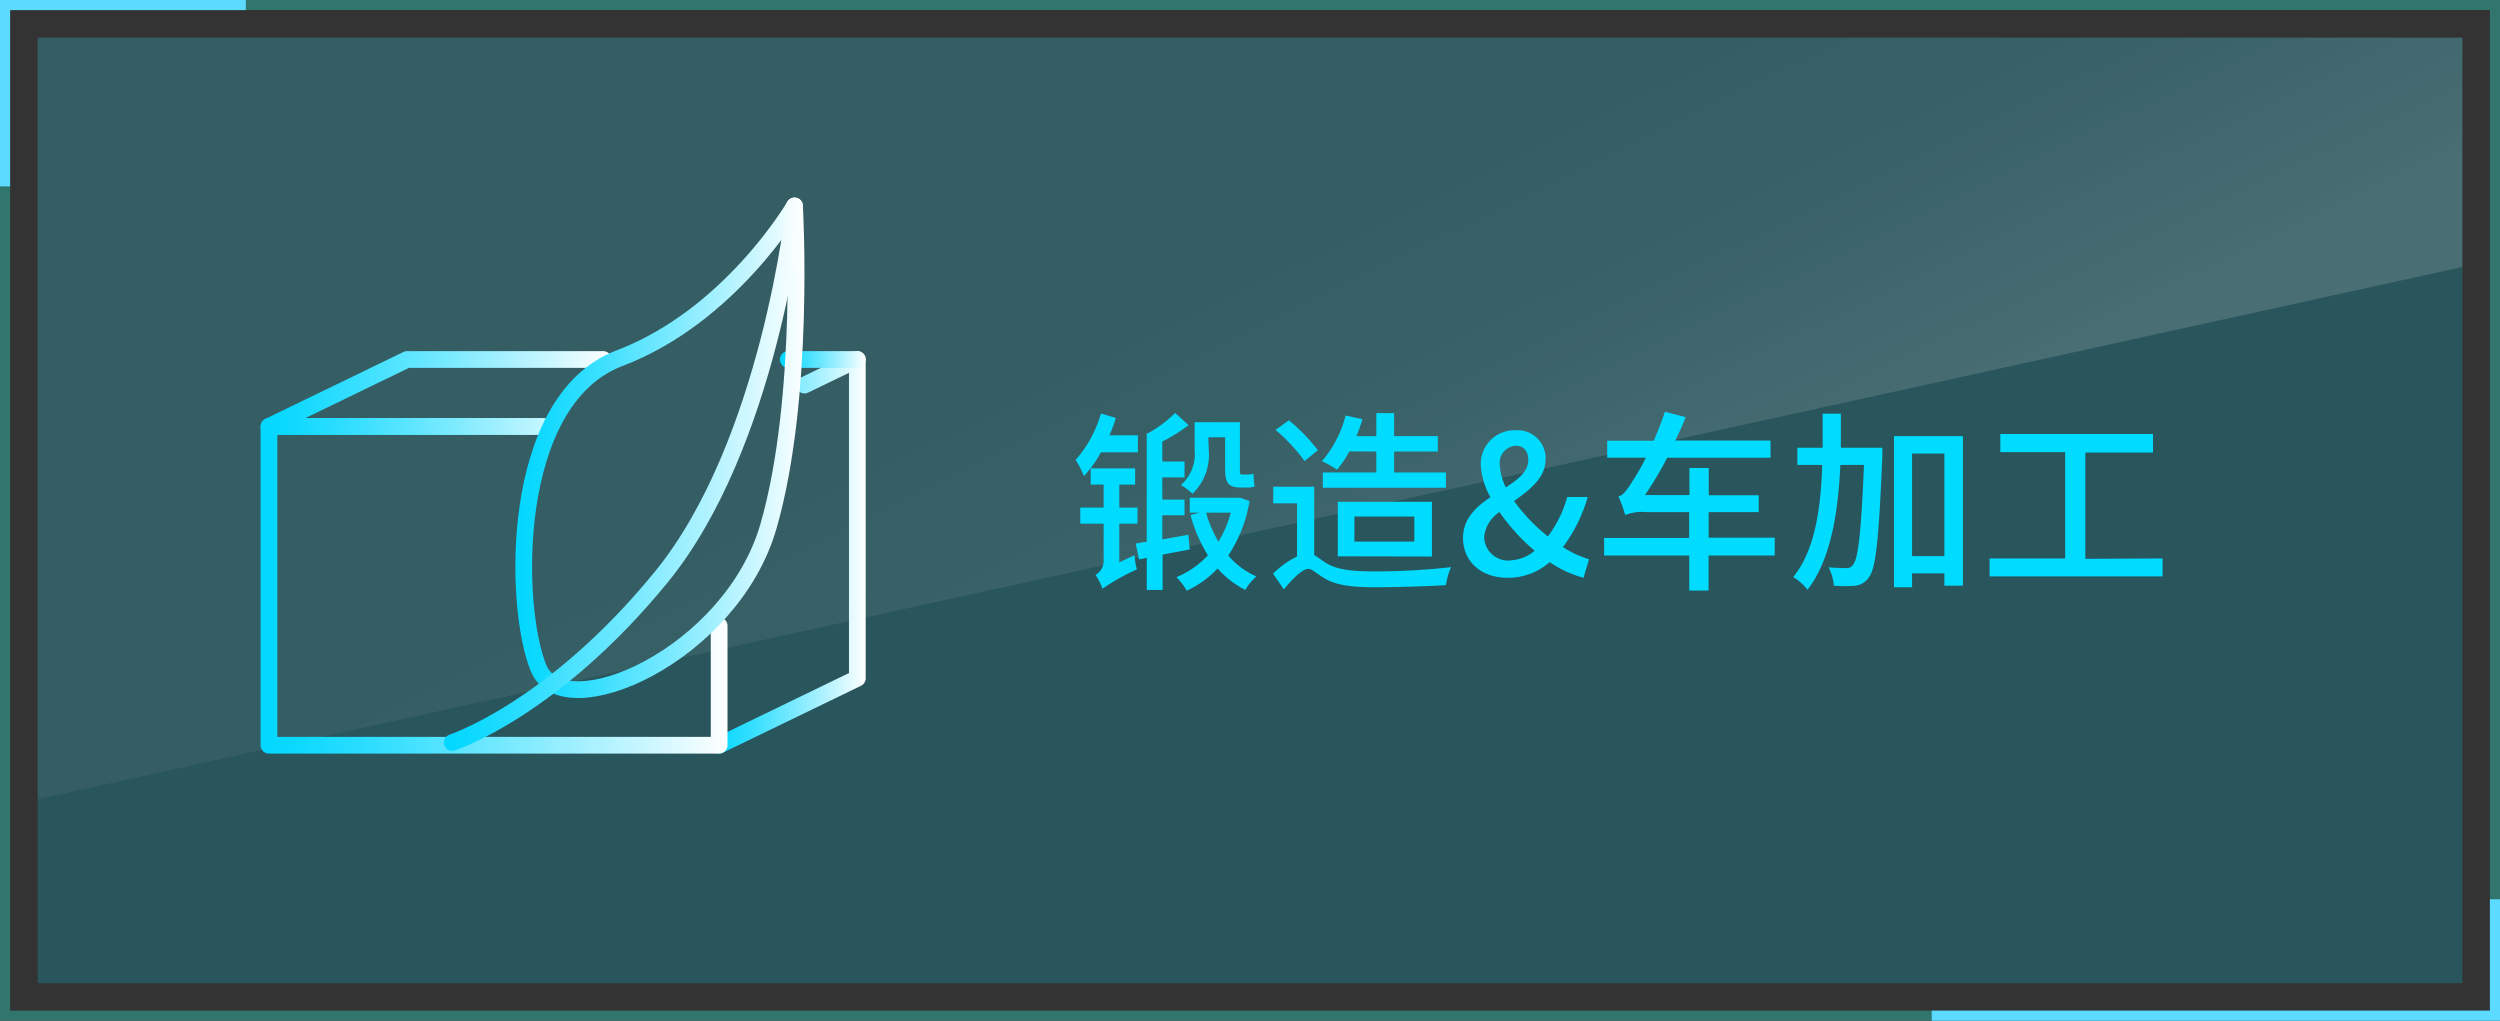 <svg xmlns="http://www.w3.org/2000/svg" xmlns:xlink="http://www.w3.org/1999/xlink" viewBox="0 0 258.71 105.63">
  <rect x="0" y="0" width="258.71" height="105.63" fill="#333333" stroke="none"/>
  <defs>
    <style>.cls-1{isolation:isolate;}.cls-2,.cls-26,.cls-28,.cls-29,.cls-30,.cls-31,.cls-32,.cls-33{fill:none;}.cls-2{stroke:#31756c;mix-blend-mode:color-dodge;}.cls-2,.cls-26{stroke-miterlimit:10;stroke-width:1.05px;}.cls-3{opacity:0.2;}.cls-10,.cls-11,.cls-12,.cls-13,.cls-14,.cls-15,.cls-16,.cls-17,.cls-18,.cls-19,.cls-20,.cls-21,.cls-22,.cls-23,.cls-24,.cls-25,.cls-4,.cls-5,.cls-6,.cls-7,.cls-8,.cls-9{fill:#00dcff;}.cls-5{opacity:0.95;}.cls-6{opacity:0.9;}.cls-7{opacity:0.86;}.cls-8{opacity:0.81;}.cls-9{opacity:0.76;}.cls-10{opacity:0.71;}.cls-11{opacity:0.67;}.cls-12{opacity:0.62;}.cls-13{opacity:0.57;}.cls-14{opacity:0.52;}.cls-15{opacity:0.48;}.cls-16{opacity:0.43;}.cls-17{opacity:0.38;}.cls-18{opacity:0.33;}.cls-19{opacity:0.29;}.cls-20{opacity:0.24;}.cls-21{opacity:0.19;}.cls-22{opacity:0.14;}.cls-23{opacity:0.1;}.cls-24{opacity:0.05;}.cls-25{opacity:0;}.cls-26{stroke:#5cdaff;}.cls-27{fill:url(#未命名的渐变_16);}.cls-28,.cls-29,.cls-30,.cls-31,.cls-32,.cls-33{stroke-linecap:round;stroke-linejoin:round;stroke-width:1.73px;}.cls-28{stroke:url(#新建渐变色板_1);}.cls-29{stroke:url(#新建渐变色板_1-2);}.cls-30{stroke:url(#新建渐变色板_1-3);}.cls-31{stroke:url(#新建渐变色板_1-4);}.cls-32{stroke:url(#新建渐变色板_1-5);}.cls-33{stroke:url(#新建渐变色板_1-6);}</style>
    <linearGradient id="未命名的渐变_16" x1="111.17" y1="6.1" x2="143.06" y2="71.34" gradientUnits="userSpaceOnUse">
      <stop offset="0.37" stop-color="#fff" stop-opacity="0.05"/>
      <stop offset="0.62" stop-color="#fff" stop-opacity="0.07"/>
      <stop offset="0.96" stop-color="#fff" stop-opacity="0.14"/>
      <stop offset="1" stop-color="#fff" stop-opacity="0.15"/>
    </linearGradient>
    <linearGradient id="新建渐变色板_1" x1="73.56" y1="57.16" x2="89.58" y2="57.16" gradientUnits="userSpaceOnUse">
      <stop offset="0" stop-color="#00d7ff"/>
      <stop offset="0.09" stop-color="#0fd9ff"/>
      <stop offset="0.27" stop-color="#36dfff"/>
      <stop offset="0.52" stop-color="#75e9ff"/>
      <stop offset="0.83" stop-color="#cbf7ff"/>
      <stop offset="1" stop-color="#fff"/>
    </linearGradient>
    <linearGradient id="新建渐变色板_1-2" x1="26.97" y1="60.63" x2="75.29" y2="60.63" xlink:href="#新建渐变色板_1"/>
    <linearGradient id="新建渐变色板_1-3" x1="80.7" y1="37.2" x2="89.58" y2="37.2" xlink:href="#新建渐变色板_1"/>
    <linearGradient id="新建渐变色板_1-4" x1="26.97" y1="40.67" x2="63.29" y2="40.67" xlink:href="#新建渐变色板_1"/>
    <linearGradient id="新建渐变色板_1-5" x1="53.34" y1="46.35" x2="83.25" y2="46.35" xlink:href="#新建渐变色板_1"/>
    <linearGradient id="新建渐变色板_1-6" x1="45.94" y1="49.07" x2="83.09" y2="49.07" xlink:href="#新建渐变色板_1"/>
  </defs>
  <g class="cls-1">
    <g id="图层_2" data-name="图层 2">
      <g id="图层_3" data-name="图层 3">
        <path class="cls-2" d="M.52,105.11H258.19V.52H.52Z"/>
        <g class="cls-3">
          <rect class="cls-4" x="3.9" y="3.89" width="250.92" height="97.85"/>
          <rect class="cls-5" x="4.41" y="4.41" width="249.9" height="96.82"/>
          <rect class="cls-6" x="4.92" y="4.92" width="248.87" height="95.8"/>
          <rect class="cls-7" x="5.43" y="5.43" width="247.85" height="94.77"/>
          <rect class="cls-8" x="5.94" y="5.94" width="246.82" height="93.75"/>
          <rect class="cls-9" x="6.45" y="6.45" width="245.8" height="92.73"/>
          <rect class="cls-10" x="6.97" y="6.97" width="244.78" height="91.7"/>
          <rect class="cls-11" x="7.48" y="7.48" width="243.75" height="90.68"/>
          <rect class="cls-12" x="7.99" y="7.99" width="242.73" height="89.65"/>
          <rect class="cls-13" x="8.5" y="8.5" width="241.7" height="88.63"/>
          <rect class="cls-14" x="9.01" y="9.01" width="240.68" height="87.61"/>
          <rect class="cls-15" x="9.53" y="9.53" width="239.66" height="86.58"/>
          <rect class="cls-16" x="10.04" y="10.04" width="238.63" height="85.56"/>
          <rect class="cls-17" x="10.55" y="10.55" width="237.61" height="84.53"/>
          <rect class="cls-18" x="11.06" y="11.06" width="236.58" height="83.51"/>
          <rect class="cls-19" x="11.57" y="11.57" width="235.56" height="82.49"/>
          <rect class="cls-20" x="12.09" y="12.09" width="234.54" height="81.46"/>
          <rect class="cls-21" x="12.6" y="12.6" width="233.51" height="80.44"/>
          <rect class="cls-22" x="13.11" y="13.11" width="232.49" height="79.42"/>
          <rect class="cls-23" x="13.62" y="13.62" width="231.47" height="78.39"/>
          <rect class="cls-24" x="14.13" y="14.13" width="230.44" height="77.37"/>
          <rect class="cls-25" x="14.65" y="14.65" width="229.42" height="76.34"/>
        </g>
        <polyline class="cls-26" points="199.9 105.11 258.19 105.11 258.19 93.06"/>
        <polyline class="cls-26" points="25.44 0.52 0.52 0.52 0.52 19.29"/>
        <polygon class="cls-27" points="3.9 3.9 3.9 82.7 254.81 27.63 254.81 3.9 3.9 3.9"/>
        <polyline class="cls-28" points="74.42 77.12 88.72 70.19 88.72 37.2 83.25 39.85"/>
        <polyline class="cls-29" points="74.42 64.76 74.42 77.12 27.83 77.12 27.83 44.13 56.15 44.13"/>
        <line class="cls-30" x1="88.72" y1="37.2" x2="81.57" y2="37.2"/>
        <polyline class="cls-31" points="62.42 37.2 42.13 37.2 27.83 44.13 56.15 44.13"/>
        <path class="cls-32" d="M82.22,21.31S75.6,32.71,64.1,37.07,53.14,63,55.75,69.18s19.91-1.35,23.77-14.71S82.22,21.31,82.22,21.31Z"/>
        <path class="cls-33" d="M82.22,21.31S79.64,46,68.42,59.73,46.8,76.84,46.8,76.84"/>
        <path class="cls-4" d="M113.93,46.81a12.51,12.51,0,0,1-1.76,2.46,10.29,10.29,0,0,0-.86-1.68,12.35,12.35,0,0,0,2.62-4.8l1.54.46a15,15,0,0,1-.66,1.8h2.94v1.76Zm3.48,10.64a7.63,7.63,0,0,0,.24,1.48,20.49,20.49,0,0,0-3.56,2v0a6.47,6.47,0,0,0-.72-1.44,1.63,1.63,0,0,0,.84-1.44V54.19h-2.42V52.53h2.42V50.15h-1.34V48.47h4.6v1.68h-1.64v2.38h1.88v1.66h-1.88v4Zm2.9-.06v3.66h-1.64V57.73l-.8.16-.34-1.64,1.14-.2V44.87l.06,0,0,0a12.26,12.26,0,0,0,2.88-2.14L123,44a18.41,18.41,0,0,1-2.72,1.7v2.06h2.3v1.64h-2.3v2.3h2.3v1.62h-2.3v2.5l2.7-.48.14,1.52Zm9-5.54a14.66,14.66,0,0,1-2.2,5.64,8.05,8.05,0,0,0,2.9,2.16,5.55,5.55,0,0,0-1.14,1.4A9.76,9.76,0,0,1,126,58.83a10.36,10.36,0,0,1-3.2,2.3,5.74,5.74,0,0,0-1.06-1.4A9.47,9.47,0,0,0,125,57.47a15.25,15.25,0,0,1-1.8-4.18l1-.24h-1.08V51.51H128l.32,0Zm-4.22-5.22a5.58,5.58,0,0,1-1.68,4.46,8.94,8.94,0,0,0-1.2-.9,4.27,4.27,0,0,0,1.42-3.6v-2.9h4.68v4.78c0,.5,0,.64.2.64H129a2.94,2.94,0,0,0,.72-.08c0,.38.06,1,.12,1.3a2,2,0,0,1-.82.12h-.64c-1.34,0-1.6-.56-1.6-2v-3.2h-1.74Zm-.28,6.42a12.51,12.51,0,0,0,1.28,3,11.69,11.69,0,0,0,1.28-3Z"/>
        <path class="cls-4" d="M136,57.45c.36.18.74.52,1.34.88,1.22.7,2.92.8,5.06.8a70.69,70.69,0,0,0,7.77-.44,6.38,6.38,0,0,0-.53,1.86c-1.76.12-5.2.22-7.3.22-2.36,0-4-.18-5.24-.9-.72-.42-1.32-1-1.68-1-.66,0-1.64,1-2.56,2.12l-1.12-1.62a9.14,9.14,0,0,1,2.48-1.78V52.09h-2.46V50.37H136Zm-1-9.74a17.84,17.84,0,0,0-3-3.22l1.38-1a19.11,19.11,0,0,1,3,3.1Zm4.64-1a10.84,10.84,0,0,1-1.28,1.9,9.83,9.83,0,0,0-1.56-.88A11.75,11.75,0,0,0,139.25,43l1.74.38a18.37,18.37,0,0,1-.62,1.76h2.06V42.75h1.84v2.38h4.52v1.6h-4.52v2.16h5.36v1.58H136.89V48.89h5.54V46.73Zm-1.2,10.86V51.93h9.74v5.66Zm1.72-1.52h6.2V53.45h-6.2Z"/>
        <path class="cls-4" d="M163.87,59.79a11.31,11.31,0,0,1-3.5-1.62A6.51,6.51,0,0,1,156,59.79c-2.82,0-4.6-1.78-4.6-4.1,0-2,1.34-3.24,2.84-4.24a7.48,7.48,0,0,1-1-3.32,3.47,3.47,0,0,1,3.58-3.6,2.89,2.89,0,0,1,3.12,3c0,1.94-1.64,3.16-3.26,4.32a18.93,18.93,0,0,0,3.5,3.66,11.94,11.94,0,0,0,2-4.08h2.12a15.89,15.89,0,0,1-2.56,5.18,10,10,0,0,0,2.7,1.26Zm-7.6-1.8a4.16,4.16,0,0,0,2.54-1,20.75,20.75,0,0,1-3.64-4,3.5,3.5,0,0,0-1.58,2.54A2.48,2.48,0,0,0,156.27,58Zm-.44-7.56c1.28-.82,2.32-1.62,2.32-2.84,0-.8-.38-1.46-1.28-1.46a1.76,1.76,0,0,0-1.66,2A5.6,5.6,0,0,0,155.83,50.43Z"/>
        <path class="cls-4" d="M183.65,57.49h-6.84v3.62h-2V57.49H166V55.67h8.8V53h-4.4a4.7,4.7,0,0,0-2.22.3,12,12,0,0,0-.7-1.92c.5-.14.9-.68,1.44-1.56a21.58,21.58,0,0,0,1.4-2.46h-4V45.61h4.82c.42-1,.82-2,1.16-3l2.14.56c-.32.82-.68,1.62-1.08,2.42h9.86v1.78H172.53a37.86,37.86,0,0,1-2.3,3.86h4.6V48.43h2v2.82H182V53h-5.18v2.64h6.84Z"/>
        <path class="cls-4" d="M194.79,46.33s0,.66,0,.92c-.36,8.54-.66,11.54-1.38,12.48a1.94,1.94,0,0,1-1.42.88,12.94,12.94,0,0,1-2.22,0,4.88,4.88,0,0,0-.54-1.9c.78.06,1.48.08,1.84.08a.77.77,0,0,0,.7-.36c.5-.6.84-3.24,1.12-10.32h-2.44c-.24,5-1,9.82-3.4,12.92a5.85,5.85,0,0,0-1.48-1.32c2.24-2.72,2.86-7.08,3-11.6H186V46.33h2.62c0-1.18,0-2.38,0-3.52h1.88c0,1.14,0,2.34,0,3.52Zm8.34-1.2V60.61h-1.92V59.33h-3.34v1.44H196V45.13Zm-1.92,12.42V46.93h-3.34V57.55Z"/>
        <path class="cls-4" d="M223.79,57.79v1.86h-17.9V57.79h7.82v-11H207V44.91h15.8v1.92h-7v11Z"/>
      </g>
    </g>
  </g>
</svg>